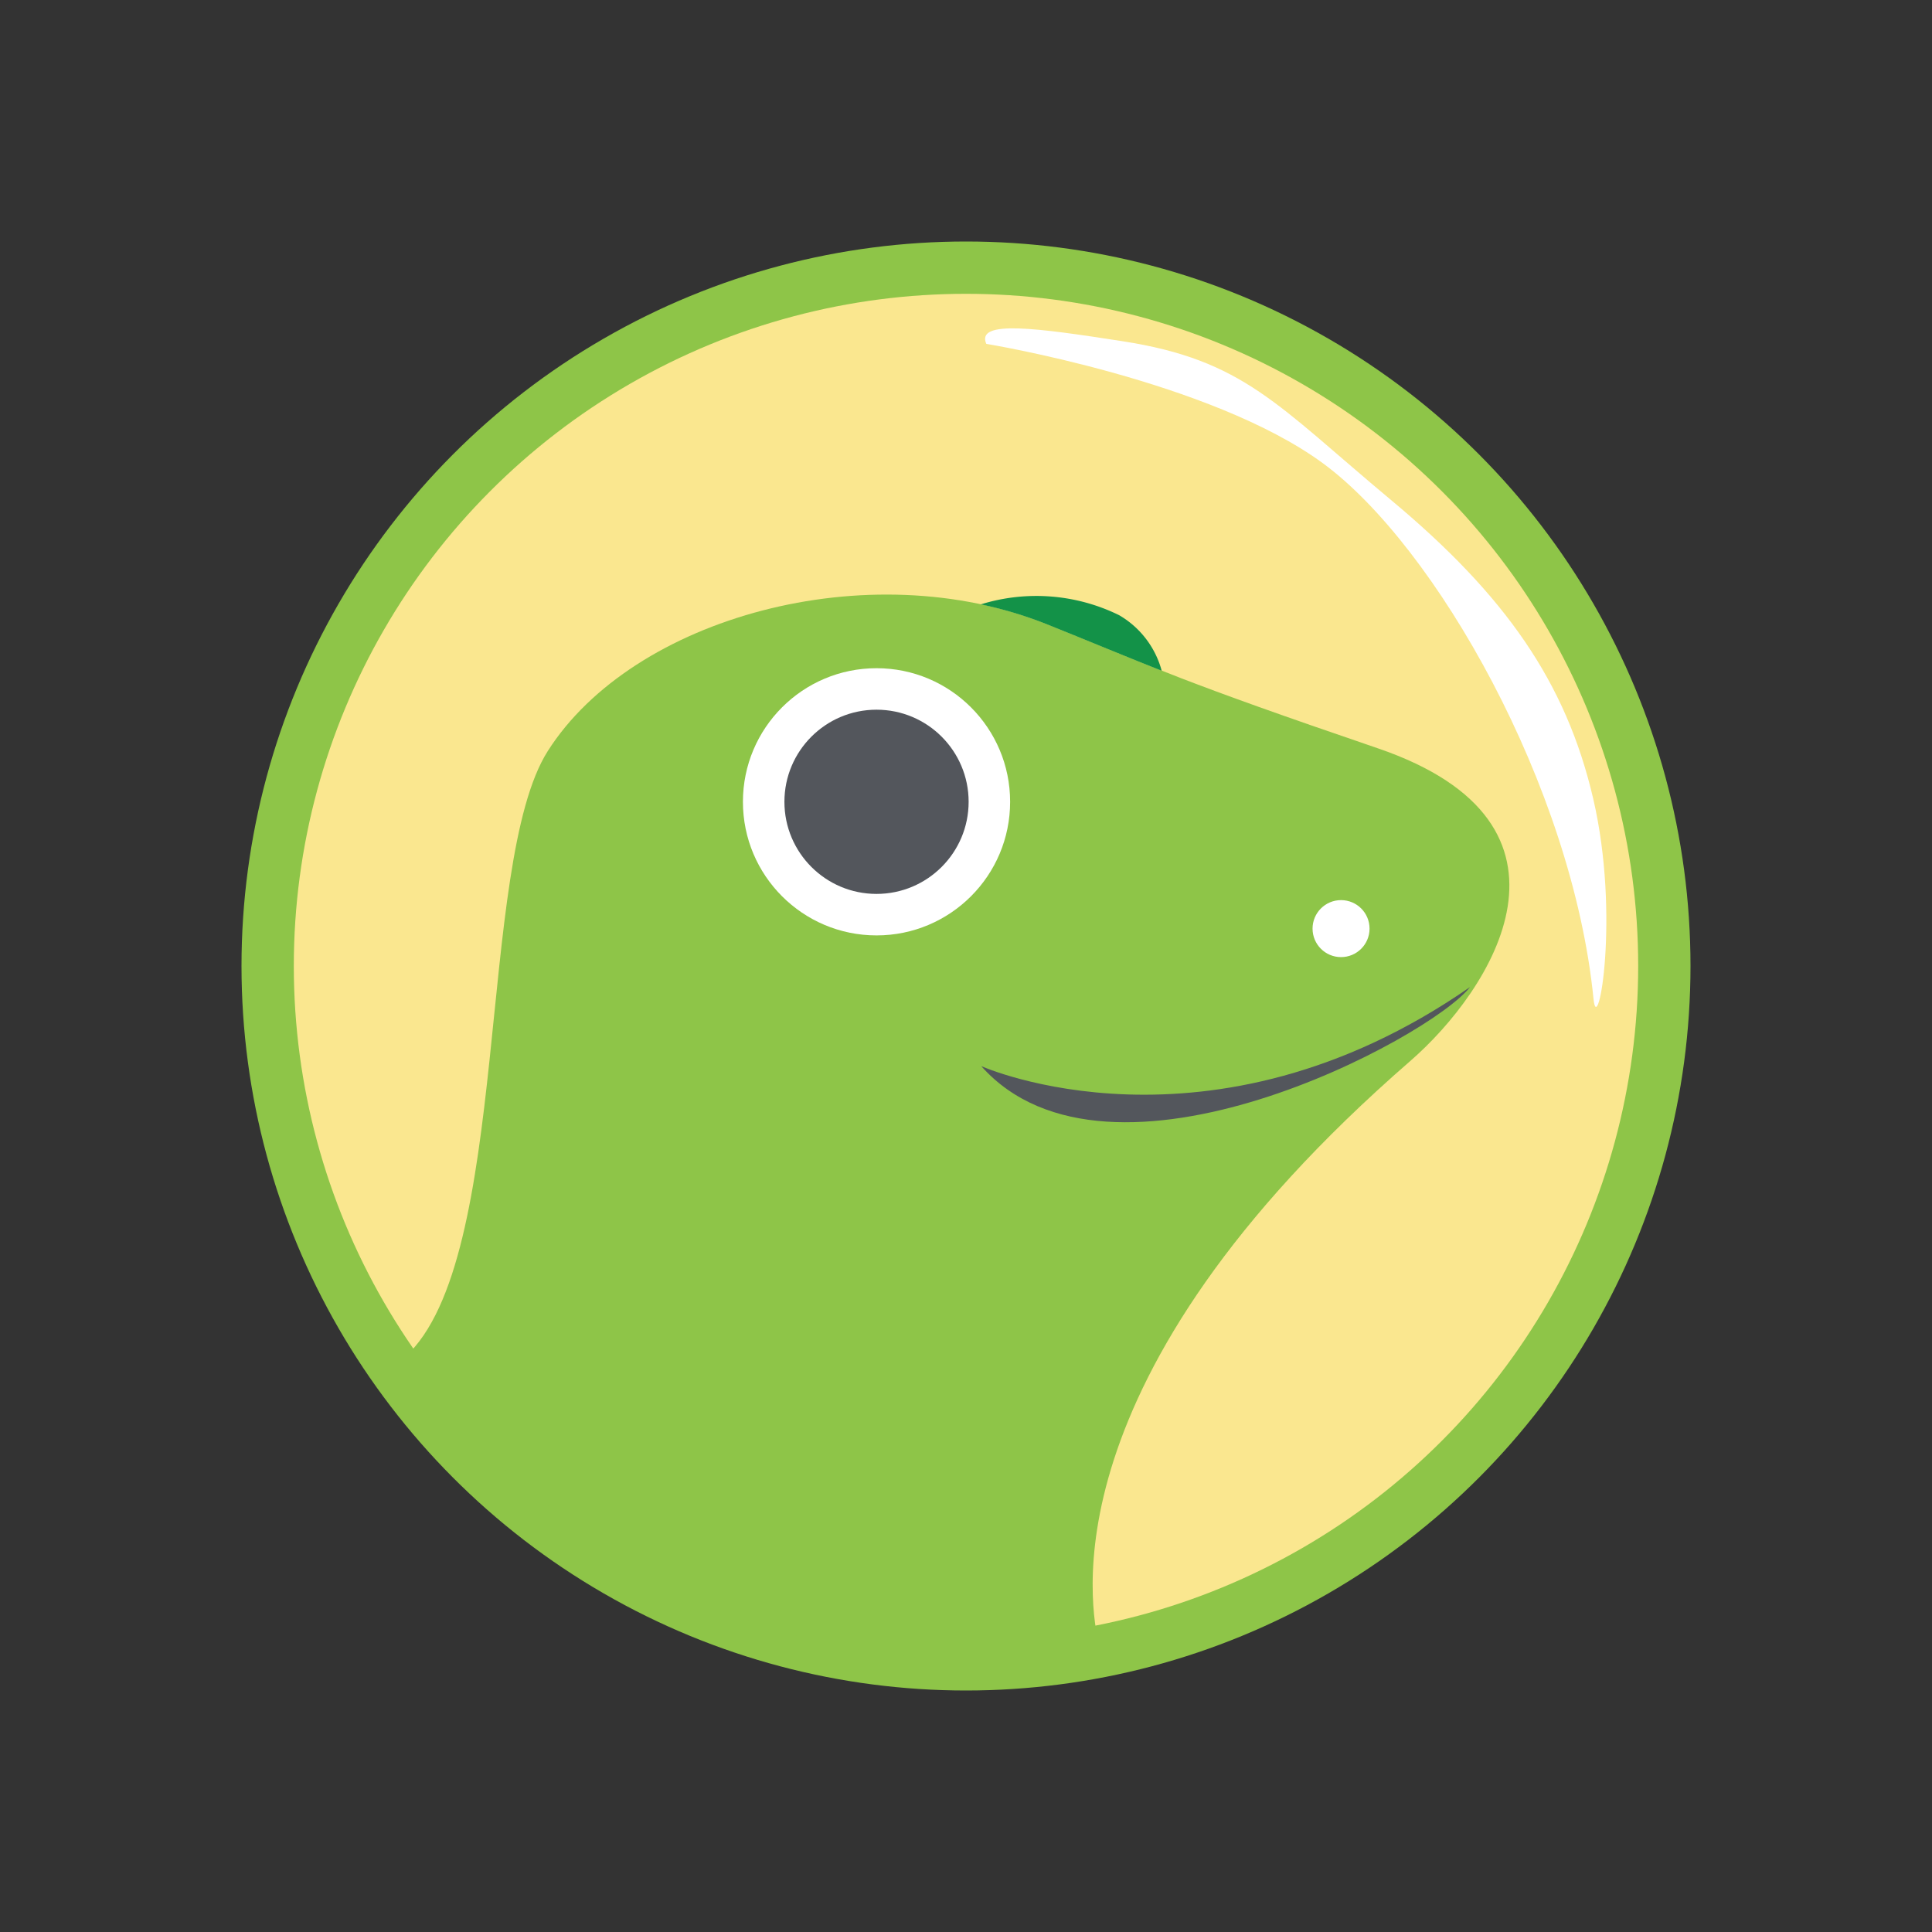 <svg xmlns="http://www.w3.org/2000/svg" id="Layer_2" data-name="Layer 2" viewBox="0 0 80 80"><rect x="0" y="0" width="80" height="80" fill="#333333" stroke="none"/><g><circle cx="40" cy="40" r="30" style="fill:#8ec548"/><circle cx="40" cy="40" r="27.834" style="fill:#fae78f"/><path d="M16.778,56.184S27.208,71.879,45.5,68.1c-.312-1.444-2.316-10.946,12.893-24.163,3.371-2.929,7.84-9.814-1.342-12.952-8.2-2.8-8.935-3.22-13.69-5.133-7.405-2.98-17.16-.292-20.681,5.251C19.7,35.8,21.2,52.171,16.778,56.184Z" style="fill:#8ec548"/><path d="M40.841,14.239s9.278,1.519,13.944,4.948,10.323,13.389,11.2,22.181c.169,1.687,1.112-3.457-.013-8.293S62.32,24.641,57.6,20.705s-6.094-5.8-11.133-6.578C42.961,13.584,40.392,13.227,40.841,14.239Z" style="fill:#fff"/><path d="M40.631,44.146s9.441,4.219,20.239-3.274C59.248,42.966,45.942,50.106,40.631,44.146Z" style="fill:#53565c"/><circle cx="55.53" cy="38.452" r="1.18" style="fill:#fff"/><circle cx="36.295" cy="33.201" r="5.532" style="fill:#fff"/><circle cx="36.295" cy="33.201" r="3.814" style="fill:#53565c"/><path d="M43.361,25.855c2.01.809,3.3,1.35,4.742,1.918a3.8,3.8,0,0,0-1.763-2.3,7.772,7.772,0,0,0-5.728-.447A16.564,16.564,0,0,1,43.361,25.855Z" style="fill:#139248"/></g></svg>